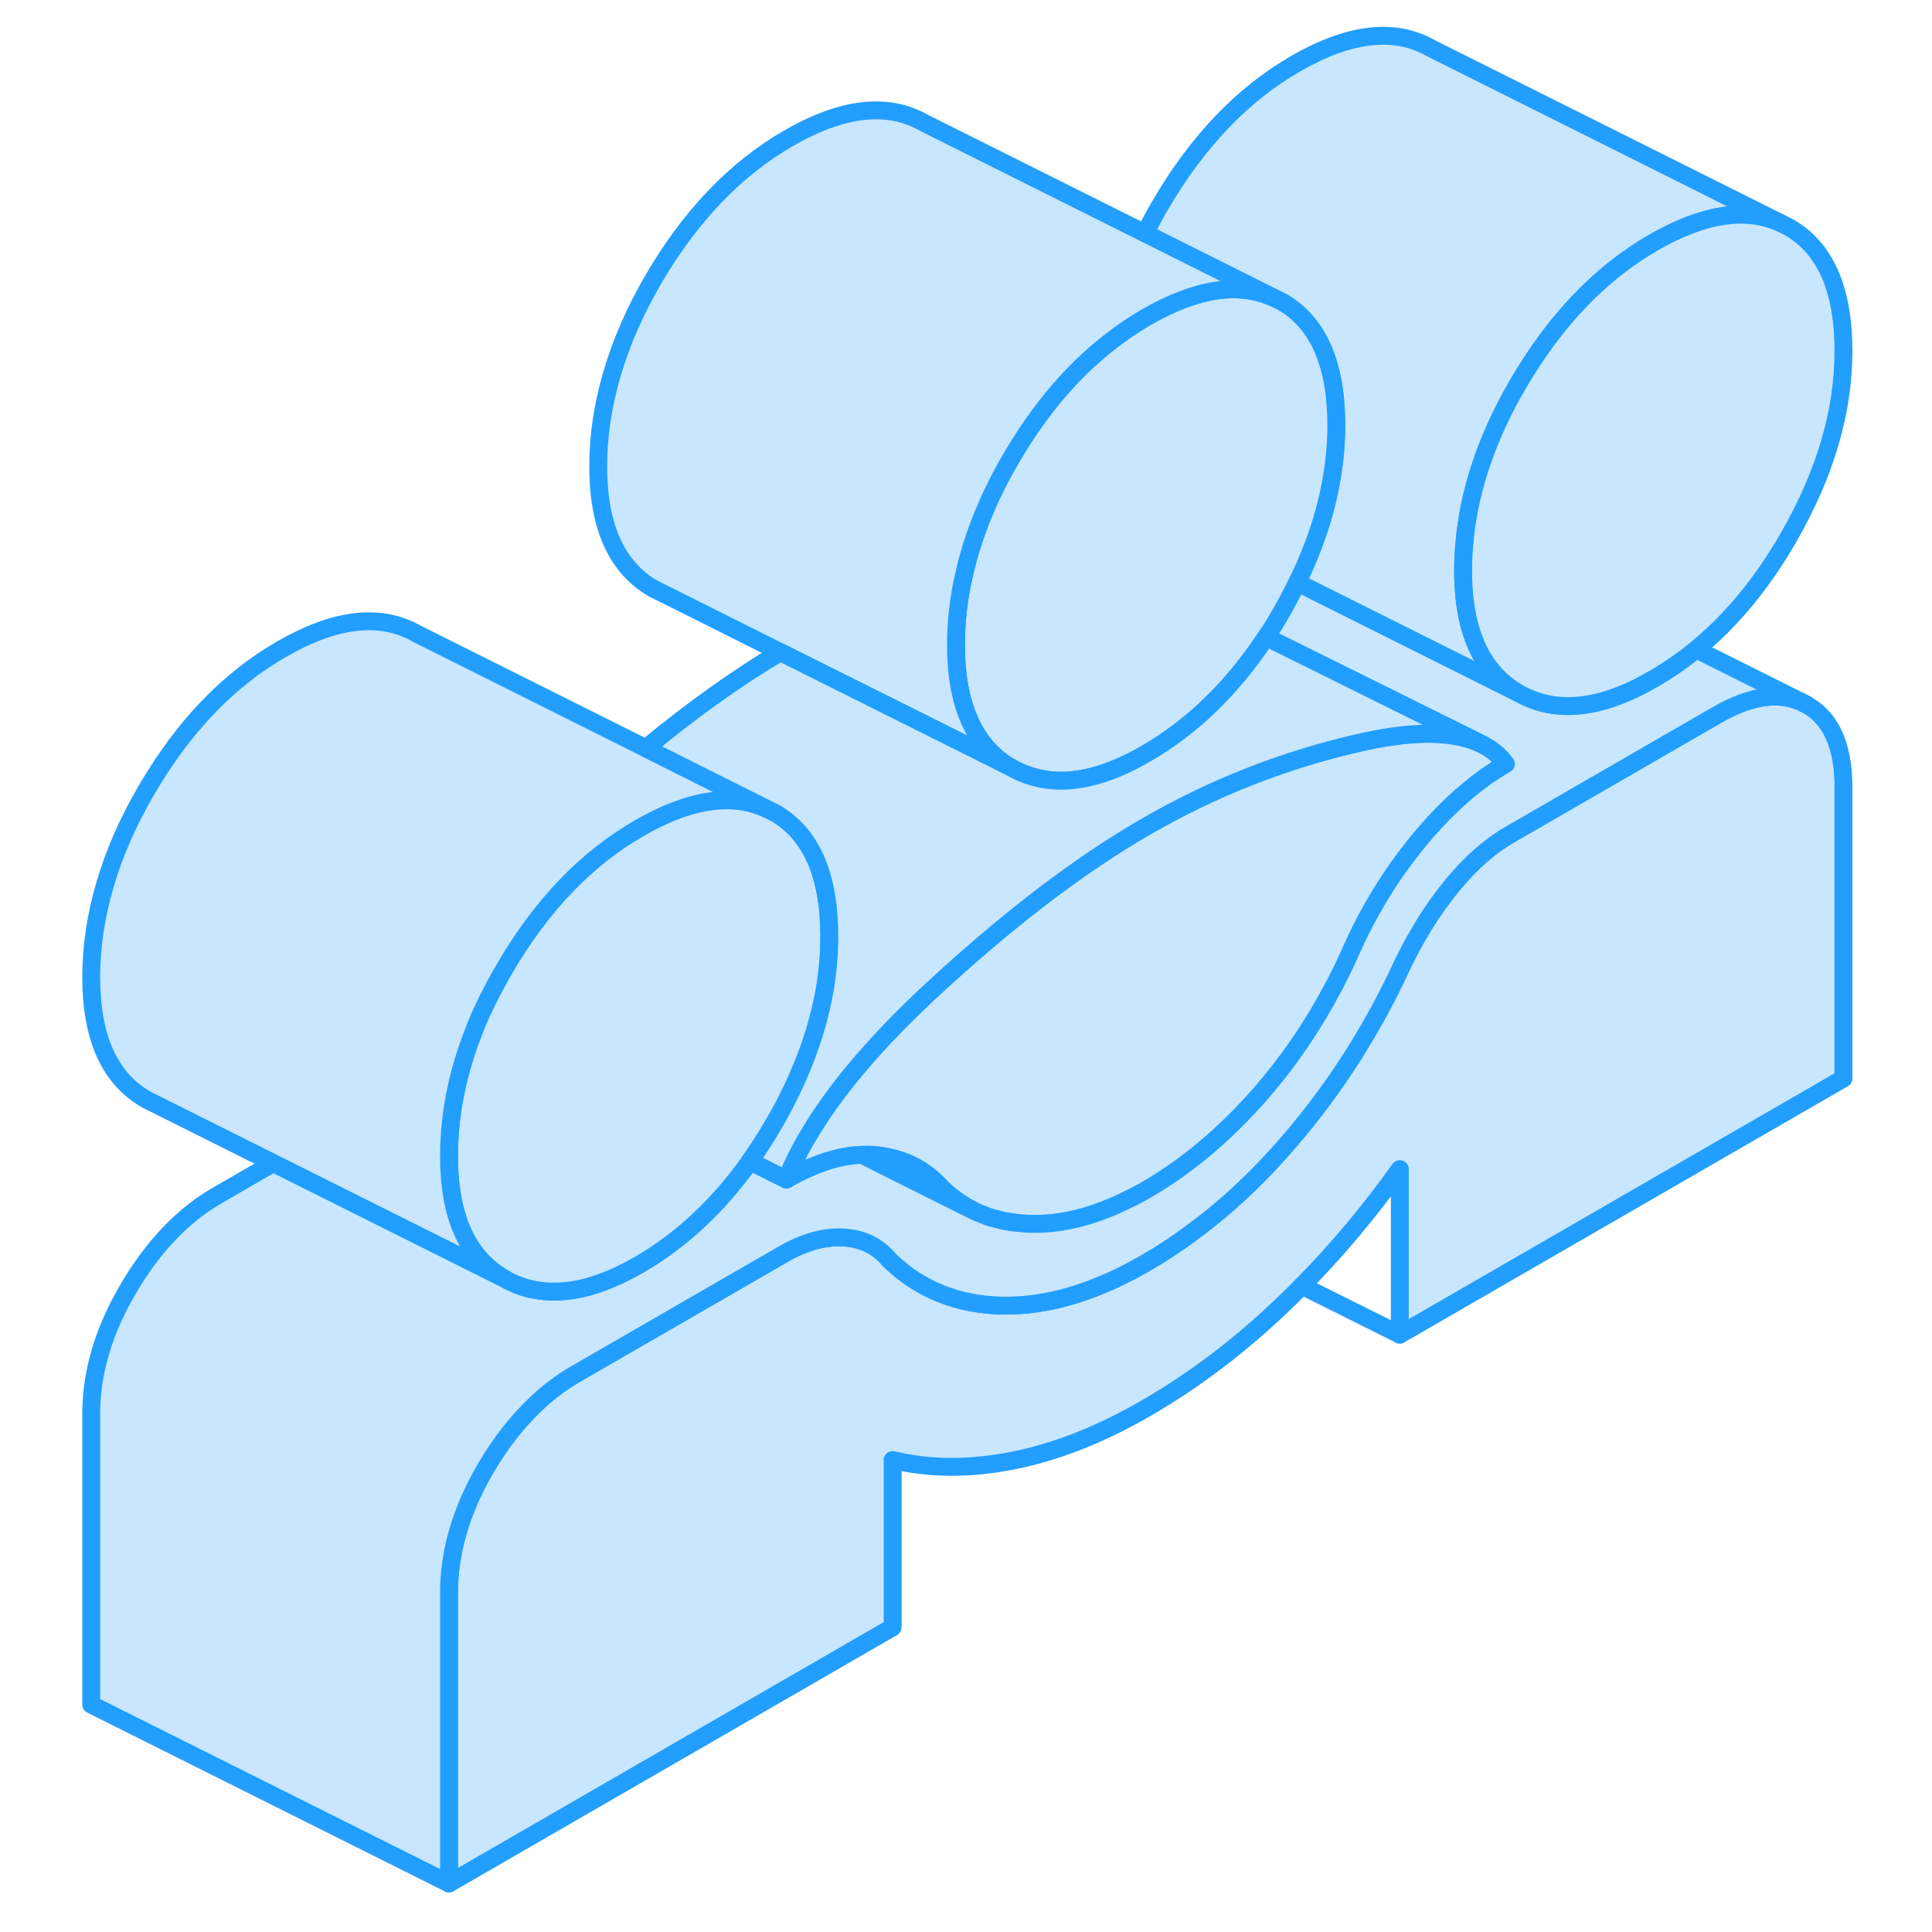 <svg width="48" height="48" viewBox="0 0 103 108" fill="#c8e7ff" xmlns="http://www.w3.org/2000/svg" stroke-width="1px" stroke-linecap="round" stroke-linejoin="round"><path d="M81.68 42.716C81.3 42.936 80.92 43.176 80.55 43.436C79.25 44.366 78 45.556 76.81 47.006C75.27 48.876 74 50.946 73 53.216C72.7 53.896 72.37 54.566 72.03 55.206C70.91 57.336 69.58 59.286 68.04 61.066C66.03 63.376 63.88 65.196 61.57 66.526C61.25 66.716 60.93 66.886 60.61 67.036C58.72 67.986 56.91 68.456 55.19 68.426C54.96 68.416 54.72 68.406 54.5 68.386C54.27 68.366 54.05 68.336 53.83 68.296C53.69 68.276 53.55 68.246 53.41 68.206C53.27 68.176 53.13 68.136 52.99 68.096C52.99 68.096 52.97 68.096 52.96 68.096C52.8 68.046 52.64 67.996 52.49 67.926C52.44 67.926 52.39 67.896 52.34 67.866C52.16 67.806 51.98 67.716 51.81 67.626C51.63 67.536 51.46 67.436 51.29 67.316C51.25 67.296 51.2 67.266 51.16 67.236C51.1 67.206 51.04 67.156 50.98 67.116C50.92 67.076 50.86 67.026 50.8 66.976C50.71 66.916 50.62 66.846 50.54 66.776C50.41 66.666 50.28 66.546 50.15 66.426C49.34 65.526 48.37 64.956 47.24 64.716C46.96 64.646 46.68 64.596 46.38 64.576C46.16 64.556 45.93 64.556 45.7 64.566C44.38 64.606 42.98 65.076 41.46 65.946C41.82 65.036 42.29 64.106 42.88 63.156C44.4 60.676 46.67 58.036 49.7 55.246C53.9 51.366 57.85 48.356 61.57 46.206C65.29 44.056 69.25 42.496 73.44 41.536C75.96 40.956 77.96 40.866 79.43 41.276H79.44C79.71 41.346 79.97 41.436 80.21 41.546L80.27 41.576C80.37 41.626 80.46 41.676 80.55 41.726C81.01 41.986 81.38 42.316 81.68 42.726V42.716Z" stroke="#229EFF" stroke-linejoin="round"/><path d="M100.55 44.016V60.286L75.75 74.606V65.356C74.04 67.746 72.22 69.916 70.28 71.876C69.88 72.286 69.47 72.686 69.06 73.076C66.67 75.336 64.17 77.216 61.57 78.716C59.03 80.186 56.55 81.166 54.13 81.646C51.71 82.126 49.47 82.116 47.4 81.616V90.966L22.6 105.286V89.026C22.6 86.976 23.15 84.886 24.26 82.776C24.39 82.526 24.53 82.276 24.68 82.026C25.49 80.646 26.4 79.486 27.4 78.536C28.11 77.846 28.87 77.276 29.68 76.806L41.29 70.106C42.47 69.426 43.59 69.116 44.65 69.176C45.72 69.236 46.57 69.656 47.22 70.436C48.93 72.096 51.05 72.936 53.56 72.986C56.07 73.026 58.74 72.226 61.57 70.586C62.47 70.066 63.35 69.486 64.21 68.836C66.13 67.426 67.95 65.706 69.68 63.676C72.19 60.736 74.27 57.466 75.92 53.866C76.14 53.416 76.36 52.986 76.6 52.566C77.2 51.486 77.88 50.476 78.62 49.566C79.25 48.796 79.89 48.136 80.55 47.596C80.98 47.236 81.42 46.936 81.86 46.676L93.46 39.976C95.47 38.816 97.15 38.626 98.51 39.406C99.87 40.176 100.55 41.716 100.55 44.016Z" stroke="#229EFF" stroke-linejoin="round"/><path d="M98.51 39.406C97.15 38.626 95.47 38.816 93.46 39.976L81.86 46.676C81.42 46.936 80.98 47.236 80.55 47.596C79.89 48.136 79.25 48.796 78.62 49.566C77.88 50.476 77.2 51.486 76.6 52.566C76.36 52.986 76.14 53.416 75.92 53.866C74.27 57.466 72.19 60.736 69.68 63.676C67.95 65.706 66.13 67.426 64.21 68.836C63.35 69.486 62.47 70.066 61.57 70.586C58.74 72.226 56.07 73.026 53.56 72.986C51.05 72.936 48.93 72.096 47.22 70.436C46.57 69.656 45.72 69.236 44.65 69.176C43.59 69.116 42.47 69.426 41.29 70.106L29.68 76.806C28.87 77.276 28.11 77.846 27.4 78.536C26.4 79.486 25.49 80.646 24.68 82.026C24.53 82.276 24.39 82.526 24.26 82.776C23.15 84.886 22.6 86.976 22.6 89.026V105.286L2.6 95.286V79.026C2.6 76.726 3.29 74.386 4.68 72.026C6.07 69.666 7.73 67.926 9.68 66.806L12.78 65.016L25.7 71.476C26.23 71.786 26.8 71.996 27.4 72.106C28.26 72.266 29.19 72.226 30.18 71.986C31.13 71.746 32.15 71.316 33.23 70.696C35.59 69.326 37.66 67.396 39.42 64.916L41.46 65.936C42.98 65.066 44.38 64.596 45.7 64.556L46.77 65.096L51.81 67.616C51.98 67.706 52.16 67.796 52.34 67.856C52.39 67.886 52.44 67.906 52.49 67.916C52.64 67.986 52.8 68.036 52.96 68.086C52.97 68.086 52.98 68.086 52.99 68.086C53.13 68.126 53.27 68.166 53.41 68.196C53.55 68.236 53.69 68.266 53.83 68.286C54.05 68.326 54.27 68.356 54.5 68.376C54.73 68.396 54.96 68.416 55.19 68.416C56.91 68.446 58.72 67.976 60.61 67.026C60.93 66.876 61.25 66.706 61.57 66.516C63.88 65.186 66.03 63.366 68.04 61.056C69.58 59.276 70.91 57.326 72.03 55.196C72.37 54.556 72.7 53.886 73 53.206C74 50.936 75.27 48.866 76.81 46.996C78 45.546 79.25 44.356 80.55 43.426C80.92 43.166 81.3 42.926 81.68 42.706C81.38 42.296 81.01 41.966 80.55 41.706C80.46 41.656 80.37 41.606 80.27 41.556L80.21 41.526L68.27 35.606C68.58 35.156 68.87 34.676 69.15 34.186C69.46 33.636 69.75 33.086 70.01 32.546L82.39 38.736C84.46 39.916 86.97 39.656 89.92 37.946C90.75 37.466 91.55 36.916 92.31 36.296L98.51 39.396V39.406Z" stroke="#229EFF" stroke-linejoin="round"/><path d="M97.03 12.466C95.08 11.586 92.71 11.956 89.92 13.566C86.97 15.266 84.46 17.886 82.39 21.416C80.73 24.246 79.74 27.066 79.41 29.856C79.4 29.936 79.39 30.026 79.39 30.116C79.32 30.706 79.29 31.306 79.29 31.896C79.29 34.056 79.71 35.766 80.55 37.026C81.03 37.746 81.64 38.316 82.39 38.746L70.01 32.556C70.15 32.286 70.27 32.026 70.39 31.756C71.17 30.006 71.7 28.276 71.97 26.566C72.12 25.636 72.2 24.716 72.2 23.796C72.2 20.336 71.18 18.026 69.15 16.866L68.76 16.676L61.51 13.046C61.78 12.506 62.07 11.956 62.39 11.416C64.46 7.886 66.97 5.266 69.92 3.566C72.93 1.826 75.46 1.536 77.49 2.696L97.03 12.466Z" stroke="#229EFF" stroke-linejoin="round"/><path d="M100.55 19.626C100.55 23.016 99.53 26.476 97.49 30.026C96.02 32.586 94.3 34.676 92.31 36.306C91.55 36.926 90.75 37.476 89.92 37.956C86.97 39.666 84.46 39.926 82.39 38.746C81.64 38.316 81.03 37.746 80.55 37.026C79.71 35.766 79.29 34.056 79.29 31.896C79.29 31.306 79.32 30.706 79.39 30.116C79.39 30.026 79.4 29.936 79.41 29.856C79.74 27.066 80.73 24.246 82.39 21.416C84.46 17.886 86.97 15.266 89.92 13.566C92.71 11.956 95.08 11.586 97.03 12.466L97.49 12.696C99.53 13.856 100.55 16.166 100.55 19.626Z" stroke="#229EFF" stroke-linejoin="round"/><path d="M72.2 23.796C72.2 24.716 72.12 25.636 71.97 26.566C71.7 28.276 71.17 30.006 70.39 31.756C70.27 32.026 70.15 32.286 70.01 32.556C69.75 33.096 69.46 33.646 69.15 34.196C68.87 34.686 68.58 35.166 68.27 35.616C66.4 38.456 64.16 40.626 61.57 42.126C59.52 43.316 57.68 43.806 56.06 43.596C55.35 43.496 54.67 43.276 54.04 42.916C53.79 42.776 53.56 42.616 53.35 42.456C51.75 41.176 50.94 39.046 50.94 36.066C50.94 34.736 51.09 33.396 51.41 32.056C51.89 29.916 52.77 27.756 54.04 25.586C55.61 22.906 57.43 20.756 59.51 19.136C60.17 18.616 60.86 18.146 61.57 17.736C64.39 16.106 66.79 15.746 68.76 16.676L69.15 16.866C71.18 18.026 72.2 20.336 72.2 23.796Z" stroke="#229EFF" stroke-linejoin="round"/><path d="M68.76 16.676C66.79 15.746 64.39 16.106 61.57 17.736C60.86 18.146 60.17 18.616 59.51 19.136C57.43 20.756 55.61 22.906 54.04 25.586C52.77 27.756 51.89 29.916 51.41 32.056C51.09 33.396 50.94 34.736 50.94 36.066C50.94 39.046 51.75 41.176 53.35 42.456C53.34 42.486 53.32 42.516 53.31 42.546L41.12 36.456L34.69 33.236L34.04 32.916C31.98 31.736 30.94 29.456 30.94 26.066C30.94 22.676 31.98 19.116 34.04 15.586C36.11 12.056 38.62 9.436 41.57 7.736C44.58 5.996 47.11 5.706 49.15 6.866L61.51 13.046L68.76 16.676Z" stroke="#229EFF" stroke-linejoin="round"/><path d="M43.86 52.356C43.86 53.296 43.78 54.236 43.63 55.176C43.35 56.856 42.83 58.566 42.06 60.286C41.77 60.936 41.45 61.586 41.09 62.246C40.99 62.416 40.9 62.586 40.8 62.756C40.36 63.516 39.9 64.236 39.42 64.916C37.66 67.396 35.59 69.326 33.23 70.696C32.15 71.316 31.13 71.746 30.18 71.986C29.19 72.226 28.26 72.266 27.4 72.106C26.8 71.996 26.23 71.786 25.7 71.476C23.63 70.306 22.6 68.016 22.6 64.626C22.6 62.856 22.87 61.066 23.42 59.266C23.62 58.606 23.86 57.946 24.13 57.276C24.5 56.376 24.95 55.476 25.46 54.566C25.54 54.426 25.62 54.286 25.7 54.146C27.76 50.616 30.27 47.996 33.23 46.296C36.05 44.666 38.44 44.306 40.41 45.236L40.8 45.426C42.84 46.596 43.86 48.896 43.86 52.356Z" stroke="#229EFF" stroke-linejoin="round"/><path d="M40.41 45.236C38.44 44.306 36.05 44.666 33.23 46.296C30.27 47.996 27.76 50.616 25.7 54.146C25.62 54.286 25.54 54.426 25.46 54.566C24.95 55.476 24.5 56.376 24.13 57.276C23.86 57.946 23.62 58.606 23.42 59.266C22.87 61.066 22.6 62.856 22.6 64.626C22.6 68.016 23.63 70.306 25.7 71.476L12.78 65.016L6.34 61.796L5.7 61.476C3.63 60.306 2.6 58.016 2.6 54.626C2.6 51.236 3.63 47.676 5.7 44.146C7.76 40.616 10.27 37.996 13.23 36.296C16.24 34.556 18.76 34.266 20.8 35.426L33.6 41.826L40.41 45.236Z" stroke="#229EFF" stroke-linejoin="round"/><path d="M75.75 74.606L70.28 71.876" stroke="#229EFF" stroke-linejoin="round"/><path d="M51.81 67.616L46.77 65.096L45.7 64.556C45.93 64.546 46.16 64.546 46.38 64.566C46.68 64.586 46.96 64.636 47.24 64.706C48.37 64.946 49.34 65.516 50.15 66.416C50.28 66.536 50.41 66.656 50.54 66.766C50.62 66.836 50.71 66.906 50.8 66.966C50.86 67.016 50.92 67.066 50.98 67.106C51.04 67.146 51.1 67.196 51.16 67.226C51.2 67.256 51.25 67.286 51.29 67.306C51.46 67.426 51.63 67.526 51.81 67.616Z" stroke="#229EFF" stroke-linejoin="round"/><path d="M80.21 41.536C79.97 41.426 79.71 41.336 79.44 41.266H79.43C77.96 40.856 75.96 40.946 73.44 41.526C69.25 42.486 65.29 44.046 61.57 46.196C57.85 48.346 53.9 51.356 49.7 55.236C46.67 58.026 44.4 60.666 42.88 63.146C42.29 64.096 41.82 65.026 41.46 65.936L39.42 64.916C39.9 64.236 40.36 63.516 40.8 62.756C40.9 62.586 40.99 62.416 41.09 62.246C41.45 61.586 41.77 60.936 42.06 60.286C42.83 58.566 43.35 56.856 43.63 55.176C43.78 54.236 43.86 53.296 43.86 52.356C43.86 48.896 42.84 46.596 40.8 45.426L40.41 45.236L33.6 41.826C36.2 39.676 38.71 37.886 41.12 36.456L53.31 42.546L54.04 42.916C54.67 43.276 55.35 43.496 56.06 43.596C57.68 43.806 59.52 43.316 61.57 42.126C64.16 40.626 66.4 38.456 68.27 35.616L80.21 41.536Z" stroke="#229EFF" stroke-linejoin="round"/></svg>